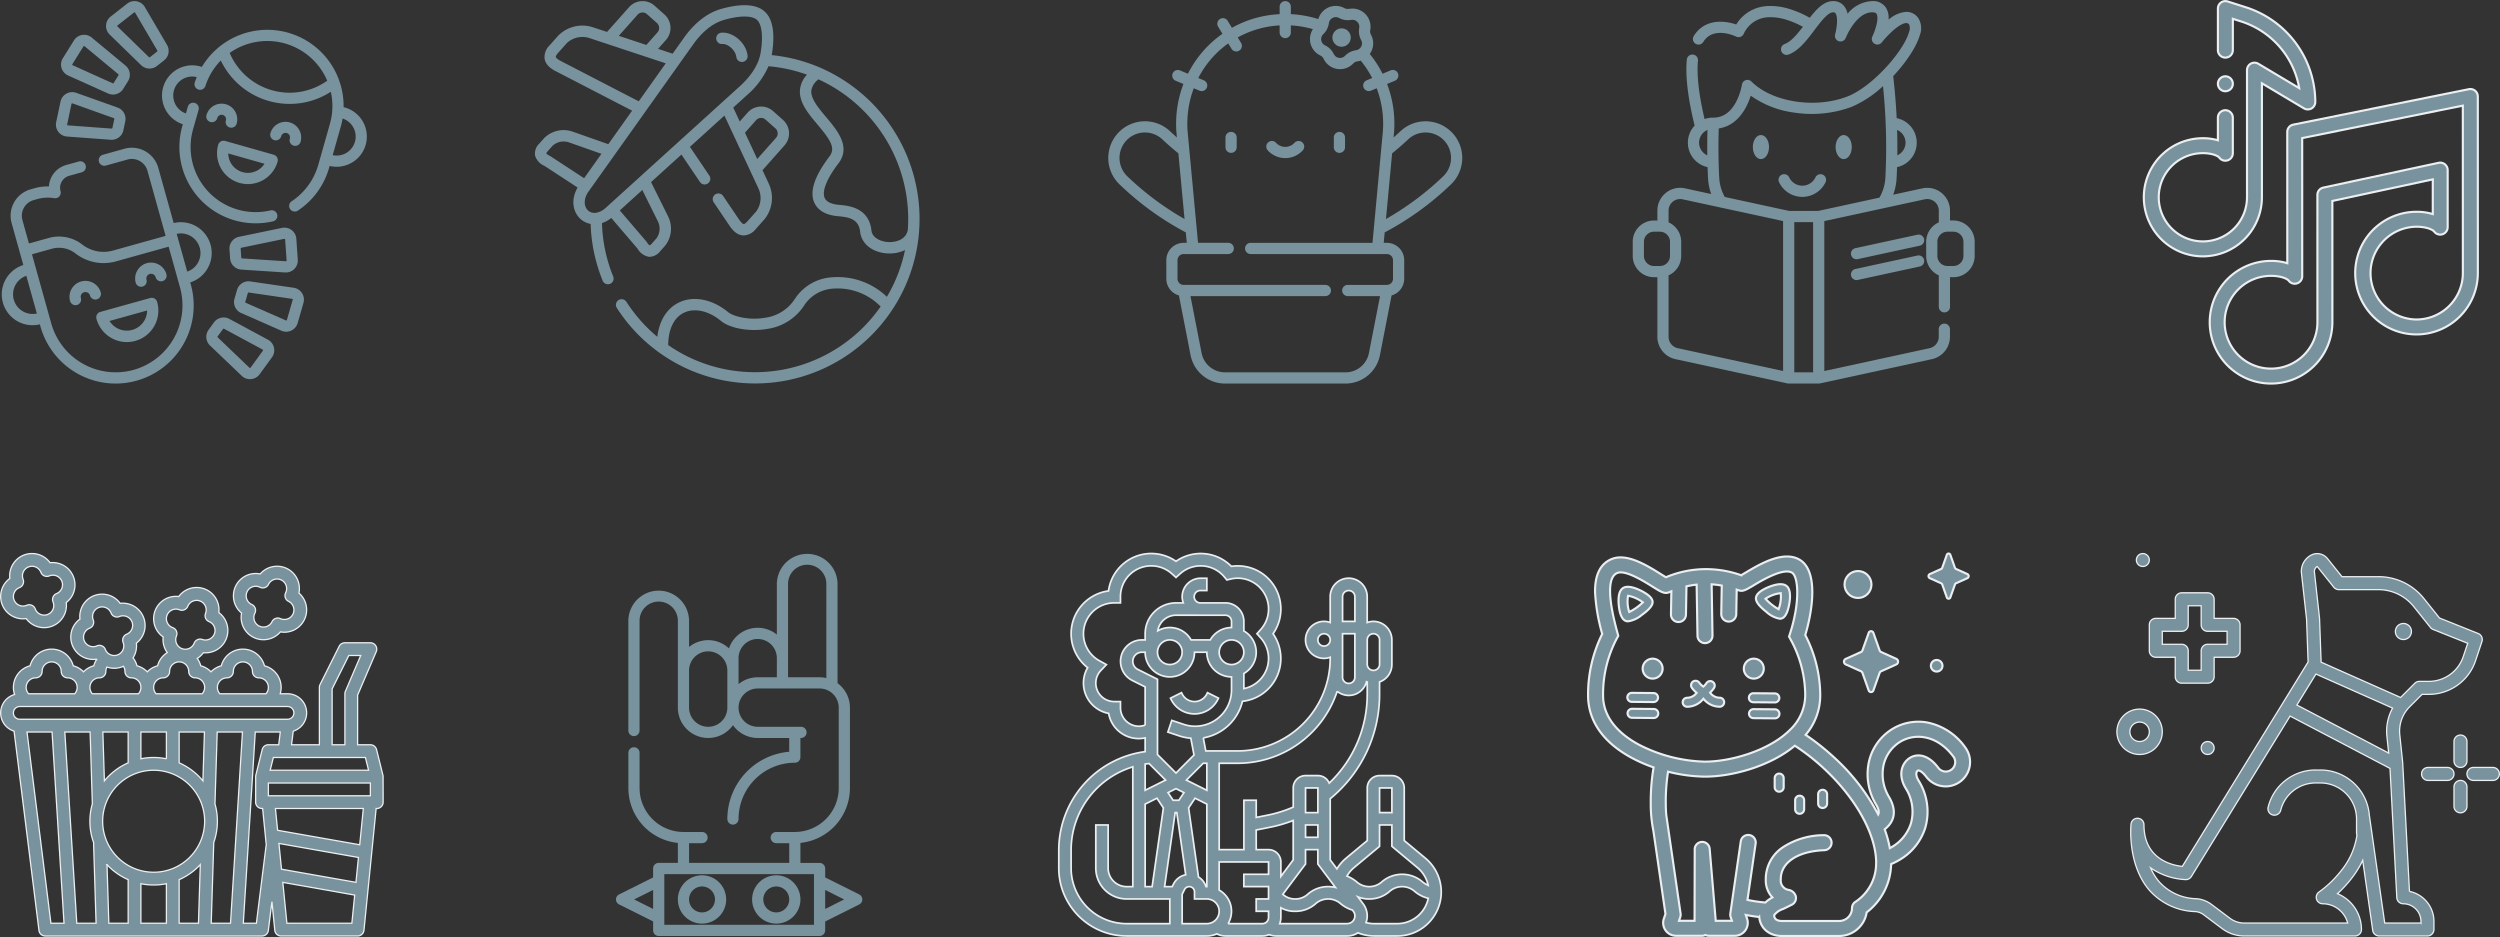 <svg xmlns="http://www.w3.org/2000/svg" width="588.308" height="220.511" viewBox="0 0 588.308 220.511">
  <rect x="0" y="0" width="588.308" height="220.511" fill="#333333" stroke="none"/>
  <g id="Group_65" data-name="Group 65" transform="translate(-198.842 -1394.74)">
    <g id="friends" transform="translate(187.617 1395)">
      <path id="Path_3" data-name="Path 3" d="M60.107,224.635a7.254,7.254,0,0,0-8.01-10.617L48.47,201.009a6.461,6.461,0,0,0-7.949-4.481l-5.082,1.417a1.318,1.318,0,1,0,.708,2.539l5.082-1.417a3.822,3.822,0,0,1,4.7,2.651L50.2,217.034l-12.375,3.453a8.177,8.177,0,0,1-7.21-1.39,8.926,8.926,0,0,0-7.856-1.589l-4.722,1.316L16.5,213.314a3.82,3.82,0,0,1,2.65-4.7l1.047-.292a9.076,9.076,0,0,1,3.735-.171,1.318,1.318,0,0,0,1.54-1.644,2.935,2.935,0,0,1,2.037-3.612l2.947-.823a1.318,1.318,0,1,0-.708-2.539l-2.947.822a5.578,5.578,0,0,0-4.064,5.044,11.2,11.2,0,0,0-3.248.385l-1.047.291a6.461,6.461,0,0,0-4.482,7.95l2.751,9.865a7.251,7.251,0,0,0,3.894,13.961l.139.5a18.368,18.368,0,0,0,35.386-9.869l-.139-.5A7.2,7.2,0,0,0,60.107,224.635Zm-45.639,7.4a4.623,4.623,0,0,1,2.953-5.61l2.477,8.88A4.624,4.624,0,0,1,14.468,232.038Zm28.2,16.529A15.75,15.75,0,0,1,23.285,237.64l-4.539-16.274,4.722-1.317a6.3,6.3,0,0,1,5.549,1.146,10.8,10.8,0,0,0,6.57,2.238,10.958,10.958,0,0,0,2.948-.406l12.375-3.451,2.681,9.612A15.75,15.75,0,0,1,42.664,248.567ZM57.81,223.339a4.573,4.573,0,0,1-2.527,2.1l-2.477-8.879a4.617,4.617,0,0,1,5,6.78Z" transform="translate(0 -161.786)" fill="#79939e"/>
      <path id="Path_4" data-name="Path 4" d="M150.763,397.227,139.025,400.5a1.308,1.308,0,0,0-.8.62,1.324,1.324,0,0,0-.121,1,7.412,7.412,0,1,0,14.279-3.981A1.317,1.317,0,0,0,150.763,397.227Zm-1.356,5.251a4.776,4.776,0,0,1-8.228.156l8.845-2.468A4.778,4.778,0,0,1,149.408,402.478Z" transform="translate(-104.18 -327.361)" fill="#79939e"/>
      <path id="Path_5" data-name="Path 5" d="M109.594,377.273a3.747,3.747,0,1,0-7.22,2.013,1.318,1.318,0,1,0,2.539-.71,1.111,1.111,0,0,1,2.141-.6,1.318,1.318,0,0,0,2.539-.708Z" transform="translate(-74.654 -308.694)" fill="#79939e"/>
      <path id="Path_6" data-name="Path 6" d="M192.833,350.166a3.755,3.755,0,0,0-2.6,4.619,1.319,1.319,0,0,0,2.54-.71,1.111,1.111,0,0,1,2.14-.6,1.318,1.318,0,1,0,2.54-.708A3.754,3.754,0,0,0,192.833,350.166Z" transform="translate(-147.066 -288.498)" fill="#79939e"/>
      <path id="Path_7" data-name="Path 7" d="M269.166,56.706c-.1-.029-.207-.055-.31-.079A17.955,17.955,0,0,0,235.5,47.154c-.1-.034-.209-.067-.312-.1a7.109,7.109,0,0,0-4.164,13.592l-.13.455a17.958,17.958,0,0,0,21.388,22.381,1.319,1.319,0,0,0-.609-2.566,15.316,15.316,0,0,1-18.241-19.094l1.294-4.562a1.318,1.318,0,1,0-2.536-.72l-.446,1.567a4.472,4.472,0,0,1,2.558-8.559c-.171.415-.332.836-.472,1.267a1.318,1.318,0,1,0,2.507.815,15.316,15.316,0,0,1,3.617-5.985,18,18,0,0,0,16.22,10.215,17.842,17.842,0,0,0,8.717-2.282c.323-.18.642-.374.954-.574a15.234,15.234,0,0,1-.213,7.558L262.9,70.193a15.313,15.313,0,0,1-6.264,8.577,1.318,1.318,0,1,0,1.457,2.2,17.948,17.948,0,0,0,7.343-10.055l.132-.458a7.108,7.108,0,0,0,3.6-13.749Zm-5.559-5.429a15.209,15.209,0,0,1-11.643,1.358,15.392,15.392,0,0,1-9.923-8.771,15.342,15.342,0,0,1,22.236,5.056A16.219,16.219,0,0,1,265,50.4,15.443,15.443,0,0,1,263.607,51.277Zm7.919,13.49a4.472,4.472,0,0,1-5.24,3.151l1.883-6.634a18.628,18.628,0,0,0,.446-1.989A4.479,4.479,0,0,1,271.526,64.768Z" transform="translate(-176.772 -31.668)" fill="#79939e"/>
      <path id="Path_8" data-name="Path 8" d="M304.987,196.819a7.259,7.259,0,0,0,8.973-5,1.321,1.321,0,0,0-.91-1.629l-11.437-3.248a1.319,1.319,0,0,0-1.628.907,7.265,7.265,0,0,0,5,8.971Zm5.893-4.507a4.628,4.628,0,0,1-8.534-2.424Z" transform="translate(-237.411 -154.038)" fill="#79939e"/>
      <path id="Path_9" data-name="Path 9" d="M290.856,142.914a1.317,1.317,0,0,0,1.628-.907,3.689,3.689,0,1,0-7.1-2.016,1.319,1.319,0,0,0,2.538.721,1.051,1.051,0,1,1,2.021.575A1.32,1.32,0,0,0,290.856,142.914Z" transform="translate(-225.568 -113.173)" fill="#79939e"/>
      <path id="Path_10" data-name="Path 10" d="M376.456,167.225a1.316,1.316,0,0,0,1.628-.909,3.689,3.689,0,0,0-7.1-2.016,1.319,1.319,0,0,0,2.538.722,1.051,1.051,0,1,1,2.021.573A1.321,1.321,0,0,0,376.456,167.225Z" transform="translate(-296.122 -133.209)" fill="#79939e"/>
      <path id="Path_11" data-name="Path 11" d="M336.54,376.623l-10.23-1.494a2.821,2.821,0,0,0-3.107,2.006l-.6,2.081a2.818,2.818,0,0,0,1.571,3.349l9.463,4.162a2.81,2.81,0,0,0,3.832-1.8l1.365-4.748a2.814,2.814,0,0,0-2.3-3.557Zm-.237,2.83-1.367,4.748a.169.169,0,0,1-.235.11l-9.466-4.162a.169.169,0,0,1-.094-.207l.6-2.081a.171.171,0,0,1,.165-.127.043.043,0,0,1,.024,0l10.233,1.494a.166.166,0,0,1,.121.077A.173.173,0,0,1,336.3,379.454Z" transform="translate(-256.196 -309.164)" fill="#79939e"/>
      <path id="Path_12" data-name="Path 12" d="M316.348,308.384l.149,2.162a2.821,2.821,0,0,0,2.624,2.608l10.316.675c.059,0,.121,0,.185,0a2.806,2.806,0,0,0,2.8-3l-.341-4.931a2.815,2.815,0,0,0-3.373-2.558l-10.127,2.1A2.817,2.817,0,0,0,316.348,308.384Zm2.769-.365,10.125-2.1.04,0a.162.162,0,0,1,.1.035.166.166,0,0,1,.068.127l.343,4.926a.171.171,0,0,1-.051.138.176.176,0,0,1-.132.048l-10.321-.672a.177.177,0,0,1-.163-.163h0l-.149-2.162A.174.174,0,0,1,319.116,308.02Z" transform="translate(-251.123 -249.972)" fill="#79939e"/>
      <path id="Path_13" data-name="Path 13" d="M299.871,428.722l-9.1-4.9a2.822,2.822,0,0,0-3.608.822l-1.274,1.753h0a2.82,2.82,0,0,0,.334,3.683l7.471,7.146a2.794,2.794,0,0,0,1.94.782,2.36,2.36,0,0,0,.25-.013,2.8,2.8,0,0,0,2.023-1.143l2.907-4a2.811,2.811,0,0,0-.943-4.126ZM298.68,431.3l-2.907,4a.169.169,0,0,1-.123.07.18.18,0,0,1-.138-.048l-7.471-7.15a.176.176,0,0,1-.018-.229l1.274-1.749a.174.174,0,0,1,.222-.053l9.1,4.9a.166.166,0,0,1,.088.114A.174.174,0,0,1,298.68,431.3Z" transform="translate(-225.584 -349.041)" fill="#79939e"/>
      <path id="Path_14" data-name="Path 14" d="M92.544,54.708l9.43,4.242a2.784,2.784,0,0,0,1.145.245,2.822,2.822,0,0,0,2.393-1.322l1.146-1.839h0a2.821,2.821,0,0,0-.592-3.651l-7.963-6.6a2.81,2.81,0,0,0-4.178.678l-2.613,4.193a2.81,2.81,0,0,0,1.232,4.05Zm1.005-2.655,2.613-4.193a.165.165,0,0,1,.12-.08l.03,0a.166.166,0,0,1,.109.041l7.962,6.6a.176.176,0,0,1,.037.226l-1.147,1.839a.174.174,0,0,1-.219.066L93.626,52.3a.175.175,0,0,1-.076-.25Z" transform="translate(-65.3 -37.207)" fill="#79939e"/>
      <path id="Path_15" data-name="Path 15" d="M86.65,132.314l10.311.761c.069.005.137.007.206.007a2.821,2.821,0,0,0,2.751-2.229l.448-2.121A2.821,2.821,0,0,0,98.56,125.5l-9.738-3.474a2.81,2.81,0,0,0-3.694,2.067l-1.022,4.834a2.81,2.81,0,0,0,2.543,3.384Zm.036-2.839,1.022-4.834a.163.163,0,0,1,.085-.115.165.165,0,0,1,.083-.022.187.187,0,0,1,.06.01l9.738,3.474a.175.175,0,0,1,.112.2l-.448,2.12a.175.175,0,0,1-.183.137l-10.311-.76a.17.17,0,0,1-.126-.069A.168.168,0,0,1,86.686,129.475Z" transform="translate(-59.661 -100.444)" fill="#79939e"/>
      <path id="Path_16" data-name="Path 16" d="M159.412,15.082a2.819,2.819,0,0,0,3.692.2l1.705-1.336h0a2.82,2.82,0,0,0,.692-3.633L160.276,1.39A2.811,2.811,0,0,0,156.117.6l-3.889,3.047A2.812,2.812,0,0,0,152,7.871ZM153.854,5.72l3.889-3.047a.167.167,0,0,1,.1-.037.17.17,0,0,1,.035,0,.167.167,0,0,1,.118.083l5.226,8.921a.173.173,0,0,1-.043.225l-1.7,1.336a.174.174,0,0,1-.229-.012l-7.41-7.211a.169.169,0,0,1-.052-.134A.163.163,0,0,1,153.854,5.72Z" transform="translate(-114.971 0)" fill="#79939e"/>
    </g>
    <g id="traveling" transform="translate(324.706 1393.498)">
      <path id="Path_17" data-name="Path 17" d="M90.53,52.753a38.827,38.827,0,0,0-19.786-33.8,38.186,38.186,0,0,0-15-4.738l0-.024c.6-3.474.789-8.077-1.71-10.271-2.62-2.358-7.648-1.331-10.413-.51-3.106.925-6.052,3.239-8.523,6.7l-2.676,3.764-3.43-1.136,1.858-2.093A4.252,4.252,0,0,0,30.5,4.65L28.157,2.57a4.243,4.243,0,0,0-5.982.353L16.992,8.759,13.779,7.7A8,8,0,0,0,5.54,9.587l-2.08,2.34a3.767,3.767,0,0,0-1.155,3.218c.219,1.143,1.1,2.09,2.691,2.888l17.892,9.252-5.605,7.886L8.927,32.231a6.469,6.469,0,0,0-6.771,1.552L1.019,35.067a3.208,3.208,0,0,0-.974,2.761,3.824,3.824,0,0,0,2.2,2.437l7.815,5.108c-1.8,3.157-.927,6.019.771,7.476a4.921,4.921,0,0,0,2.295,1.088A38.588,38.588,0,0,0,15.959,67.3a1.336,1.336,0,1,0,2.475-1.007,35.937,35.937,0,0,1-2.64-12.554,7.376,7.376,0,0,0,2.195-1.2l6.191,7.232a3.813,3.813,0,0,0,2.669,1.9c.062,0,.124.007.186.007a3.3,3.3,0,0,0,2.445-1.3L30.621,59.1a6.46,6.46,0,0,0,.742-6.918l-4.019-8.09,7.147-6.48,4.357,6.449a1.336,1.336,0,0,0,2.214-1.5L36.492,35.8l8.12-7.362,2.03,4.346c.008.019.017.038.027.057l5.911,12.656a5.389,5.389,0,0,1-.485,5.5l-2.082,2.342c-.456.515-.757.646-.865.632-.153-.011-.568-.266-1.162-1.167L44.3,47.351a1.336,1.336,0,1,0-2.214,1.5l3.677,5.439c.988,1.5,2.033,2.267,3.2,2.349.068,0,.136.007.2.007a3.864,3.864,0,0,0,2.849-1.532l2.08-2.339A8,8,0,0,0,55,44.361l-1.433-3.068,5.186-5.84a4.255,4.255,0,0,0-.355-5.988l-2.341-2.081a4.239,4.239,0,0,0-5.982.353l-1.86,2.093-1.53-3.276,3.424-3.1,0,0a18.913,18.913,0,0,0,4.865-6.625,35.56,35.56,0,0,1,9.065,1.986,6.033,6.033,0,0,0-1.628,3.351c-.376,3.062,1.908,5.774,4.115,8.4,3.035,3.606,4.3,5.518,2.812,7.476-3.508,4.61-4.719,8.256-3.6,10.837.553,1.275,1.934,2.868,5.373,3.217l.355.033c2.5.227,4.769.678,5.082,3.657.306,2.923,3.08,5.021,6.746,5.1l.2,0a8.362,8.362,0,0,0,3.613-.795,35.858,35.858,0,0,1-4.264,11A16.7,16.7,0,0,0,69.9,66.5a11.238,11.238,0,0,0-8.71,5.076,9.883,9.883,0,0,1-7.032,4.445c-3.815.656-7.479-.34-8.656-1.311-3.732-3.085-8.19-3.952-11.631-2.262-2.821,1.385-4.592,4.254-5.051,8.058a36.441,36.441,0,0,1-7.284-8.244,1.336,1.336,0,1,0-2.246,1.448,38.69,38.69,0,0,0,71.13-18.058v0a1.33,1.33,0,0,0,.013-.217q.091-1.332.093-2.679ZM52.073,29.511a1.566,1.566,0,0,1,2.206-.13l2.341,2.081a1.577,1.577,0,0,1,.132,2.218l-4.418,4.975-2.89-6.188ZM24.173,4.7a1.556,1.556,0,0,1,1.079-.52,1.533,1.533,0,0,1,1.129.389l2.344,2.083a1.579,1.579,0,0,1,.129,2.217l-2.621,2.954L19.754,9.674ZM6.211,15.653c-1.169-.588-1.273-.969-1.281-1.01-.02-.106.068-.423.528-.94L7.54,11.361a5.378,5.378,0,0,1,5.4-1.128l13.235,4.382c.022.008.045.015.068.022L30.8,16.148l-6.353,8.937Zm-2.7,22.258a2.33,2.33,0,0,1-.832-.578,1.614,1.614,0,0,1,.334-.49l1.138-1.285a3.869,3.869,0,0,1,3.885-.806l7.633,2.686L11.591,43.18,3.646,37.987a1.325,1.325,0,0,0-.132-.076ZM28.969,53.367a3.861,3.861,0,0,1-.347,3.955L27.48,58.608a1.6,1.6,0,0,1-.445.386,2.334,2.334,0,0,1-.669-.759,1.34,1.34,0,0,0-.1-.136l-6.28-7.337,5.3-4.808ZM48.309,21.473l-4.118,3.734c-.023.02-.045.04-.067.061l-27.6,25.02a4.338,4.338,0,0,1-2.2,1.039l-.045,0a2.219,2.219,0,0,1-1.714-.509c-.871-.748-1.249-2.336-.142-4.21L25.942,27.6l.029-.041,11.305-15.9C39.4,8.69,41.855,6.723,44.385,5.97c3.68-1.094,6.693-1.119,7.876-.054,1.18,1.036,1.507,4.031.852,7.82-.445,2.6-2.106,5.274-4.8,7.738ZM83.356,58.208c-1.924-.043-3.967-.987-4.147-2.709-.567-5.41-5.424-5.852-7.5-6.04l-.33-.031c-1.186-.12-2.7-.5-3.188-1.622-.677-1.559.516-4.531,3.274-8.154,2.948-3.875-.291-7.723-2.894-10.815-1.839-2.185-3.741-4.445-3.507-6.35a4.166,4.166,0,0,1,1.678-2.573q1.367.625,2.693,1.369A36.151,36.151,0,0,1,87.858,52.753c0,.875-.033,1.743-.095,2.6C87.374,57.522,85.16,58.25,83.356,58.208ZM51.82,88.829a35.809,35.809,0,0,1-20.442-6.381c.024-3.705,1.345-6.457,3.676-7.6,2.486-1.221,5.839-.484,8.751,1.923,2.141,1.766,6.788,2.575,10.81,1.884a12.473,12.473,0,0,0,8.87-5.7,8.723,8.723,0,0,1,6.693-3.793,14.16,14.16,0,0,1,11.195,4.215A36.01,36.01,0,0,1,51.82,88.829Z" transform="translate(0 0)" fill="#79939e"/>
      <path id="Path_18" data-name="Path 18" d="M242.567,43.478a1.336,1.336,0,0,0,.224,2.663c1.34-.109,3.116,1.521,3.281,3.013a1.335,1.335,0,1,0,2.654-.29C248.4,45.912,245.353,43.242,242.567,43.478Z" transform="translate(-198.669 -34.542)" fill="#79939e"/>
    </g>
    <g id="books" transform="translate(555.945 1395)">
      <path id="Path_22" data-name="Path 22" d="M233.372,233.582a1.318,1.318,0,1,0-2.382-1.13,3.418,3.418,0,0,1-6.176,0,1.318,1.318,0,0,0-2.382,1.13,6.055,6.055,0,0,0,10.941,0Z" transform="translate(-160.88 -190.97)" fill="#79939e"/>
      <ellipse id="Ellipse_13" data-name="Ellipse 13" cx="1.904" cy="2.834" rx="1.904" ry="2.834" transform="translate(55.379 31.514)" fill="#79939e"/>
      <ellipse id="Ellipse_14" data-name="Ellipse 14" cx="1.904" cy="2.834" rx="1.904" ry="2.834" transform="translate(74.856 31.514)" fill="#79939e"/>
      <path id="Path_23" data-name="Path 23" d="M336.5,313.618a1.318,1.318,0,0,0-1.568-1.009l-14.6,3.164a1.318,1.318,0,1,0,.558,2.577l14.6-3.164A1.318,1.318,0,0,0,336.5,313.618Z" transform="translate(-240.825 -257.633)" fill="#79939e"/>
      <path id="Path_24" data-name="Path 24" d="M334.936,340.479l-14.6,3.164a1.318,1.318,0,1,0,.558,2.577l14.6-3.164a1.318,1.318,0,1,0-.558-2.577Z" transform="translate(-240.825 -280.604)" fill="#79939e"/>
      <path id="Path_25" data-name="Path 25" d="M102.566,51.627h-.789V49.3a5.359,5.359,0,0,0-6.495-5.236l-6.872,1.489a13.08,13.08,0,0,0,.8-3.867q.067-1.3.108-2.61a5.893,5.893,0,0,0-.09-11.533q-.238-4.954-.819-9.883C91.492,14.367,93.917,10.7,94.678,8a4.474,4.474,0,0,0-.409-4.068,3.38,3.38,0,0,0-2.744-1.4,6.958,6.958,0,0,0-4.2,1.844,4.689,4.689,0,0,0-.594-2.787A3.556,3.556,0,0,0,83.489,0a7.842,7.842,0,0,0-5.816,2.982,4.342,4.342,0,0,0-.747-1.723A3.2,3.2,0,0,0,74.278,0c-2.137,0-3.822,1.772-5.5,3.92a25.5,25.5,0,0,0-2.831-1.373c-.523-.213-1.063-.41-1.608-.588a15.2,15.2,0,0,0-5.4-.8l-.043,0H58.88c-.244.014-.481.036-.727.066A9.011,9.011,0,0,0,51.47,5.509c-2.861-1-7.477-1.363-9.993,2.714a1.318,1.318,0,1,0,2.244,1.384c2.351-3.811,7.515-1.361,7.73-1.256A1.318,1.318,0,0,0,53.2,7.773a6.657,6.657,0,0,1,5.278-3.932c.18-.023.355-.038.534-.049l.084-.005a12.605,12.605,0,0,1,4.429.682c.48.156.959.332,1.422.52a22.862,22.862,0,0,1,2.214,1.053c-1.383,1.809-2.809,3.513-4.293,4.061a1.318,1.318,0,0,0,.913,2.474c2.435-.9,4.3-3.378,6.112-5.776,1.472-1.952,3.14-4.164,4.38-4.164.354,0,.469.112.549.218.65.853.335,3.491-.082,5a1.318,1.318,0,0,0,2.5.819c.023-.06,2.392-6.041,6.24-6.041.785,0,.954.268,1.009.356.611.97-.224,3.762-.981,5.342a1.318,1.318,0,0,0,2.228,1.381,23.77,23.77,0,0,1,2.2-2.383c2.073-1.95,3.181-2.164,3.566-2.164h.005a.759.759,0,0,1,.661.365,2.324,2.324,0,0,1-.033,1.752C90.847,11.87,83.434,20.2,77.626,22.449c-7.577,2.928-17.7,1.346-22.576-3.526a1.318,1.318,0,0,0-2.237.741,14.206,14.206,0,0,1-1.355,4.022c-1.3,2.481-3.112,3.739-5.377,3.739h0l-.094,0a5.862,5.862,0,0,0-1.961.337c-1.353-5.718-1.879-10.339-1.559-13.746a1.318,1.318,0,1,0-2.625-.246c-.364,3.878.258,9.1,1.843,15.529a5.887,5.887,0,0,0,3.047,9.777q.043,1.308.108,2.609a13.063,13.063,0,0,0,.741,3.714l-6.165-1.336a5.359,5.359,0,0,0-6.5,5.236v2.329h-.789a5.02,5.02,0,0,0-5.014,5.014v3.318a5.02,5.02,0,0,0,5.014,5.014h.789V79.012a5.39,5.39,0,0,0,4.224,5.238l26.394,5.72h0c.036.008.074.013.111.018l.025,0a1.321,1.321,0,0,0,.133.007h7.078a1.32,1.32,0,0,0,.133-.007l.025,0c.037,0,.075-.01.111-.018h0l26.393-5.72a5.39,5.39,0,0,0,4.224-5.238v-1.8a1.318,1.318,0,0,0-2.637,0v1.8a2.738,2.738,0,0,1-2.146,2.661L72.2,87.047V51.762l23.643-5.124a2.723,2.723,0,0,1,3.3,2.66v2.766a5.02,5.02,0,0,0-2.971,4.577v3.318a5.02,5.02,0,0,0,2.971,4.577v7.4a1.318,1.318,0,0,0,2.637,0V64.973h.789a5.02,5.02,0,0,0,5.014-5.014V56.641a5.02,5.02,0,0,0-5.015-5.014ZM91.315,33.318a3.258,3.258,0,0,1-1.936,2.973q.039-2.982-.047-5.97A3.262,3.262,0,0,1,91.315,33.318Zm-48.587,0a3.262,3.262,0,0,1,1.98-3c-.057,1.987-.07,3.98-.044,5.969A3.258,3.258,0,0,1,42.728,33.318Zm4.742,8.23c-.2-3.83-.234-7.72-.112-11.581,2.694-.409,4.9-2.135,6.435-5.055a16.231,16.231,0,0,0,1.094-2.66A22.662,22.662,0,0,0,65.1,26.232a27.073,27.073,0,0,0,13.473-1.324,25.482,25.482,0,0,0,7.438-4.9,140.652,140.652,0,0,1,.561,21.54,10.426,10.426,0,0,1-1.4,4.7L70.739,49.381H63.955L48.777,46.091A10.411,10.411,0,0,1,47.47,41.548ZM65.133,52.017h4.429V87.363H65.133ZM29.75,59.959V56.641a2.38,2.38,0,0,1,2.378-2.378H33.51a2.38,2.38,0,0,1,2.378,2.378v3.318a2.38,2.38,0,0,1-2.378,2.378H32.128A2.38,2.38,0,0,1,29.75,59.959Zm5.8,19.053V64.536a5.02,5.02,0,0,0,2.971-4.577V56.641a5.02,5.02,0,0,0-2.971-4.577V49.3a2.723,2.723,0,0,1,3.3-2.66L62.5,51.762V87.047L37.7,81.673a2.738,2.738,0,0,1-2.146-2.661Zm69.391-19.053a2.38,2.38,0,0,1-2.378,2.378h-1.382a2.38,2.38,0,0,1-2.378-2.378V56.641a2.38,2.38,0,0,1,2.378-2.378h1.382a2.38,2.38,0,0,1,2.378,2.378Z" transform="translate(0 0)" fill="#79939e"/>
    </g>
    <g id="outline" transform="translate(182.999 1508.997)">
      <path id="Path_26" data-name="Path 26" d="M19.149,30.922A5.215,5.215,0,0,0,22,31.311a5.25,5.25,0,0,0,9.435-3.769,5.25,5.25,0,0,0-3.81-9.378,5.254,5.254,0,0,0-9.465,3.7,5.252,5.252,0,0,0,.986,9.056Zm.043-5.712a2.235,2.235,0,0,1,1.241-1.193,1.5,1.5,0,0,0,.85-1.944,2.25,2.25,0,1,1,4.191-1.64,1.5,1.5,0,0,0,1.943.85,2.248,2.248,0,1,1,1.706,4.159,1.5,1.5,0,0,0-.81,1.912l.014.036a2.25,2.25,0,1,1-4.188,1.645,1.5,1.5,0,0,0-2-.86l-.09.041a2.25,2.25,0,0,1-2.857-3.006Z" transform="translate(-0.002 0)" fill="#79939e" stroke="#eceff1" stroke-width="0.3"/>
      <path id="Path_27" data-name="Path 27" d="M310.028,43a5.251,5.251,0,0,0,9.145,4.427,5.252,5.252,0,0,0,4.355-9.14,5.25,5.25,0,0,0-9.113-4.49,5.252,5.252,0,0,0-4.388,9.2Zm1.315-5.052a2.25,2.25,0,0,1,3.013-1.024,1.5,1.5,0,0,0,2.009-.683,2.25,2.25,0,1,1,4.037,1.989,1.5,1.5,0,0,0,.683,2.009,2.248,2.248,0,0,1-1.92,4.065,1.5,1.5,0,0,0-1.973.721l0,.009a2.25,2.25,0,0,1-4.038-1.988l.023-.046a1.5,1.5,0,0,0-.737-2.012l-.091-.039A2.253,2.253,0,0,1,311.343,37.953Z" transform="translate(-237.339 -12.987)" fill="#79939e" stroke="#eceff1" stroke-width="0.3"/>
      <path id="Path_28" data-name="Path 28" d="M105.99,102.947c0-.017-1.533-6.186-1.533-6.186A1.5,1.5,0,0,0,103,95.625h-3V83.933l4.379-10.217A1.5,1.5,0,0,0,103,71.625H97a1.5,1.5,0,0,0-1.342.829l-4.5,9a1.5,1.5,0,0,0-.158.671v13.5H84.45l.4-3.206a4.5,4.5,0,0,0-1.35-8.794H81.78a5.243,5.243,0,0,0-3.7-6.58,5.25,5.25,0,0,0-10.159,0A5.25,5.25,0,0,0,65.5,78.46a5.25,5.25,0,0,0-2.42-1.415,5.227,5.227,0,0,0-.823-1.733A5.189,5.189,0,0,0,63.7,73.964a5.252,5.252,0,0,0,3.636-9.448A5.253,5.253,0,0,0,57.9,60.743a5.25,5.25,0,0,0-3.661,9.512A5.267,5.267,0,0,0,55.2,73.94a5.269,5.269,0,0,0-2.278,3.105A5.25,5.25,0,0,0,50.5,78.46a5.248,5.248,0,0,0-2.421-1.415,5.238,5.238,0,0,0-.922-1.869,5.261,5.261,0,0,0,.778-3.454,5.25,5.25,0,0,0-3.81-9.377,5.254,5.254,0,0,0-9.465,3.7,5.252,5.252,0,0,0,3.84,9.443c.02.027.043.053.063.079a5.185,5.185,0,0,0-.644,1.475A5.246,5.246,0,0,0,35.5,78.46a5.25,5.25,0,0,0-2.42-1.414,5.25,5.25,0,0,0-10.159,0A5.253,5.253,0,0,0,19.274,83.8a4.5,4.5,0,0,0-.123,8.622l5.862,46.894a1.5,1.5,0,0,0,1.488,1.313h51a1.5,1.5,0,0,0,1.488-1.314l.846-6.769.673,6.731A1.5,1.5,0,0,0,82,140.625h18a1.5,1.5,0,0,0,1.493-1.35l2.865-28.65h.143a1.5,1.5,0,0,0,1.5-1.5S105.994,102.983,105.99,102.947ZM103,107.625H79v-3h24ZM99.606,128l-17.519-3.092-.606-6.061,18.71,3.3Zm2.974-26.378H79.422l.75-3H101.83ZM94,82.479l3.927-7.854h2.8l-3.6,8.409a1.5,1.5,0,0,0-.121.591v12H94Zm-24.75-2.6a1.5,1.5,0,0,0,1.5-1.5,2.25,2.25,0,1,1,4.5,0,1.5,1.5,0,0,0,1.5,1.5,2.247,2.247,0,0,1,1.673,3.75H67.577a2.247,2.247,0,0,1,1.674-3.75ZM55.163,65.119a2.25,2.25,0,0,1,2.925-1.253,1.5,1.5,0,0,0,1.95-.836A2.25,2.25,0,0,1,64.216,64.7a1.5,1.5,0,0,0,.836,1.95,2.248,2.248,0,0,1-1.6,4.2,1.5,1.5,0,0,0-1.913.876h0a2.25,2.25,0,1,1-4.177-1.674l.018-.045a1.5,1.5,0,0,0-.889-1.944l-.1-.033A2.253,2.253,0,0,1,55.163,65.119Zm-.912,14.756a1.5,1.5,0,0,0,1.5-1.5,2.25,2.25,0,1,1,4.5,0,1.5,1.5,0,0,0,1.5,1.5A2.252,2.252,0,0,1,64,82.125a2.227,2.227,0,0,1-.579,1.5H52.577a2.247,2.247,0,0,1,1.674-3.75Zm-17.4-7.52a2.25,2.25,0,0,1,.082-4.157,1.5,1.5,0,0,0,.85-1.944,2.25,2.25,0,1,1,4.191-1.64,1.5,1.5,0,0,0,1.943.85,2.248,2.248,0,1,1,1.706,4.159,1.5,1.5,0,0,0-.818,1.89c.007.018.014.037.021.056a2.25,2.25,0,0,1-3.713,2.375h0a2.224,2.224,0,0,1-.476-.733l0-.011a1.5,1.5,0,0,0-1.995-.844l-.09.041A2.235,2.235,0,0,1,36.851,72.355Zm2.4,7.52a1.5,1.5,0,0,0,1.5-1.5,2.238,2.238,0,0,1,.254-1.04,5.233,5.233,0,0,0,3.633-.072c.085-.033.166-.072.248-.109a2.246,2.246,0,0,1,.364,1.221,1.5,1.5,0,0,0,1.5,1.5A2.252,2.252,0,0,1,49,82.125a2.227,2.227,0,0,1-.579,1.5H37.577a2.247,2.247,0,0,1,1.674-3.75Zm-15,0a1.5,1.5,0,0,0,1.5-1.5,2.25,2.25,0,1,1,4.5,0,1.5,1.5,0,0,0,1.5,1.5A2.252,2.252,0,0,1,34,82.125a2.227,2.227,0,0,1-.579,1.5H22.577a2.247,2.247,0,0,1,1.674-3.75Zm-3.75,6.75h63a1.5,1.5,0,1,1,0,3h-63a1.5,1.5,0,0,1,0-3Zm45.048,51,.594-19.005a14.947,14.947,0,0,0,.261-9.174,1.492,1.492,0,0,0,.034-.267l.517-16.553H72.9l-2.813,45Zm-31.639,0-2.813-45h5.949l.528,16.9a14.964,14.964,0,0,0,.324,9.212,1.511,1.511,0,0,0-.026.323l.58,18.565ZM55,92.625v6.3a15.058,15.058,0,0,0-6,0v-6.3Zm8.593,11.494A15.08,15.08,0,0,0,58,99.881V92.625h5.952ZM46,99.881a15.08,15.08,0,0,0-5.593,4.238l-.359-11.494H46Zm-4.977,23.952A15.062,15.062,0,0,0,46,127.369v10.256H41.455ZM49,128.323a15.058,15.058,0,0,0,6,0v9.3H49Zm3-2.7a12,12,0,1,1,12-12A12,12,0,0,1,52,125.625Zm-29.8-33h5.892l2.813,45H27.825Zm35.8,45V127.369a15.065,15.065,0,0,0,4.977-3.536l-.431,13.792Zm18.176,0H73.1l2.813-45H81.8l-.375,3H79a1.5,1.5,0,0,0-1.455,1.136s-1.531,6.169-1.533,6.186c0,.036-.012,6.178-.012,6.178a1.5,1.5,0,0,0,1.5,1.5h.143l.857,8.57a1.512,1.512,0,0,0-.049.23Zm7.181,0-.961-9.613L99.307,131l-.664,6.629Zm17.132-18.466L81.171,115.75l-.512-5.124h20.685Z" transform="translate(0 -34.622)" fill="#79939e" stroke="#eceff1" stroke-width="0.3"/>
    </g>
    <g id="music" transform="translate(252.679 1525)">
      <g id="Group_47" data-name="Group 47" transform="translate(91.117)">
        <g id="Group_46" data-name="Group 46">
          <path id="Path_29" data-name="Path 29" d="M148.355,80.22l-8.008-4v-2.1a1.318,1.318,0,0,0-1.318-1.318h-4.506v-4.71a12.986,12.986,0,0,0,11.648-12.9V36.264a7.136,7.136,0,0,0-2.912-5.751V7.142a7.143,7.143,0,0,0-14.285,0V19.079a7.135,7.135,0,0,0-11.269,3.245,7.125,7.125,0,0,0-9.391-.333V15.879a7.142,7.142,0,1,0-14.285,0V41.646a1.318,1.318,0,0,0,2.637,0V15.879a4.506,4.506,0,1,1,9.011,0V27.528s0,0,0,0v8.733a7.139,7.139,0,0,0,12.967,4.126,7.212,7.212,0,0,0,.539.673,7.126,7.126,0,0,0,5.285,2.343h7.418v3.242a15.9,15.9,0,0,0-14.561,15.825,1.318,1.318,0,0,0,2.637,0A13.257,13.257,0,0,1,133.2,49.231a1.318,1.318,0,0,0,1.318-1.318V43.406h.138a1.318,1.318,0,0,0,0-2.637H124.468a4.507,4.507,0,0,1-3.852-2.171c-.03-.049-.058-.1-.086-.15l-.022-.039a4.479,4.479,0,0,1-.545-2.146v-.007a4.511,4.511,0,0,1,4.506-4.5h14.561a4.511,4.511,0,0,1,4.506,4.506V55.192a10.342,10.342,0,0,1-10.33,10.33h-4.368a1.318,1.318,0,0,0,0,2.637h3.05V72.8H108.315V68.159h3.05a1.318,1.318,0,1,0,0-2.637H107a10.342,10.342,0,0,1-10.33-10.33V46.9a1.318,1.318,0,1,0-2.637,0v8.3a12.986,12.986,0,0,0,11.648,12.9V72.8h-4.506a1.318,1.318,0,0,0-1.318,1.318v2.1l-8.008,4a1.318,1.318,0,0,0,0,2.358l8.008,4v2.1A1.318,1.318,0,0,0,101.172,90h37.857a1.318,1.318,0,0,0,1.318-1.318v-2.1l8.008-4a1.318,1.318,0,0,0,0-2.358ZM117.326,36.264a4.506,4.506,0,0,1-9.012,0V27.528a4.506,4.506,0,0,1,9.012,0Zm11.648-7.143h-4.506a7.109,7.109,0,0,0-4.506,1.606V24.615a4.506,4.506,0,1,1,9.012,0Zm11.648.181a7.13,7.13,0,0,0-1.593-.181h-7.418v-4.5s0,0,0,0V7.142a4.506,4.506,0,0,1,9.012,0ZM99.854,83.636,95.384,81.4l4.47-2.236Zm2.637,3.728V75.44h35.22V87.363Zm37.857-3.728v-4.47l4.47,2.234Z" transform="translate(-91.117)" fill="#79939e"/>
        </g>
      </g>
      <g id="Group_49" data-name="Group 49" transform="translate(105.678 75.714)">
        <g id="Group_48" data-name="Group 48">
          <path id="Path_30" data-name="Path 30" d="M179.638,430.731a5.686,5.686,0,1,0,5.686,5.687A5.693,5.693,0,0,0,179.638,430.731Zm0,8.736a3.05,3.05,0,1,1,3.05-3.05A3.053,3.053,0,0,1,179.638,439.467Z" transform="translate(-173.951 -430.731)" fill="#79939e"/>
        </g>
      </g>
      <g id="Group_51" data-name="Group 51" transform="translate(123.15 75.714)">
        <g id="Group_50" data-name="Group 50">
          <path id="Path_31" data-name="Path 31" d="M279.037,430.731a5.686,5.686,0,1,0,5.687,5.687A5.693,5.693,0,0,0,279.037,430.731Zm0,8.736a3.05,3.05,0,1,1,3.05-3.05A3.053,3.053,0,0,1,279.037,439.467Z" transform="translate(-273.351 -430.731)" fill="#79939e"/>
        </g>
      </g>
    </g>
    <g id="science" transform="translate(447 1524)">
      <path id="Path_32" data-name="Path 32" d="M27.662,23.86a3.246,3.246,0,0,1-5.806,0l-.152-.306-2.6,1.3.152.3a6.149,6.149,0,0,0,11,0l.152-.306-2.6-1.3Z" transform="translate(8.177 10.185)" fill="#79939e" stroke="#eceff1" stroke-width="0.4"/>
      <path id="Path_33" data-name="Path 33" d="M87.278,72.7,82.29,68.546V56.161a2.906,2.906,0,0,0-2.9-2.9h-2.9a2.906,2.906,0,0,0-2.9,2.9V68.546L68.593,72.7a10.3,10.3,0,0,0-2.147,2.5l-1.575-2.1V58.7A31.751,31.751,0,0,0,76.484,34.075V31.218a4.349,4.349,0,0,0,2.9-4.088V21.324a4.36,4.36,0,0,0-4.355-4.355,4.306,4.306,0,0,0-1.452.267V11.161a4.355,4.355,0,1,0-8.71,0v6.074a4.306,4.306,0,0,0-1.452-.267,4.355,4.355,0,1,0,0,8.71,4.306,4.306,0,0,0,1.452-.267v.267A21.8,21.8,0,0,1,43.1,47.452H35.589l-.582-3.075a11.458,11.458,0,0,0,9.215-8.6,10.146,10.146,0,0,0,7.2-15.9A10.147,10.147,0,0,0,41.613,4.018,10.139,10.139,0,0,0,28.581,2.833,10.149,10.149,0,0,0,12.7,9.8,10.159,10.159,0,0,0,7.786,27.858a7.188,7.188,0,0,0-.98,3.626,7.271,7.271,0,0,0,5.928,7.136,7.177,7.177,0,0,0,8.588,5.766v3.231A23.407,23.407,0,0,0,1,70.73v4.3A15.987,15.987,0,0,0,16.968,91H35.839a5.756,5.756,0,0,0,2.35-.507,4.337,4.337,0,0,0,2,.507H48.9a4.314,4.314,0,0,0,1.6-.314A4.722,4.722,0,0,0,52.169,91H68.863a4.677,4.677,0,0,0,2.526-.748A10.385,10.385,0,0,0,75.22,91h5.432a10.35,10.35,0,0,0,6.627-18.3Zm-7.891-16.54v5.806h-2.9V56.161ZM70.454,74.931l6.03-5.025V64.871h2.9v5.034l6.03,5.025a7.422,7.422,0,0,1,2.511,4.156,6.6,6.6,0,0,1-1.38-.861,7.329,7.329,0,0,0-9.486,0,4.453,4.453,0,0,1-6,0A8.635,8.635,0,0,0,68.809,76.9a7.374,7.374,0,0,1,1.645-1.97ZM66.1,79.577a7.587,7.587,0,0,0-1.719-.19,7.131,7.131,0,0,0-4.742,1.742,4.311,4.311,0,0,1-3,1.161,4.216,4.216,0,0,1-2.919-1.1l5.342-7.123V70.677h2.9v3.387ZM47.452,66.061l3.359-.672a32.108,32.108,0,0,0,5.351-1.572V73.1l-2.9,3.871V73.581a2.906,2.906,0,0,0-2.9-2.9h-2.9Zm14.516,1.713h-2.9v-2.9h2.9Zm0-5.806h-2.9V56.161h2.9Zm13.065-42.1a1.453,1.453,0,0,1,1.452,1.452v5.806a1.452,1.452,0,0,1-2.9,0V21.323A1.453,1.453,0,0,1,75.032,19.871ZM69.226,9.71a1.453,1.453,0,0,1,1.452,1.452v5.806h-2.9V11.161A1.453,1.453,0,0,1,69.226,9.71ZM63.419,22.774a1.452,1.452,0,1,1,1.452-1.452A1.453,1.453,0,0,1,63.419,22.774Zm4.355-2.9h2.9V30.032a1.452,1.452,0,1,1-2.9,0Zm-1.26,13.542a4.309,4.309,0,0,0,6.9-2.249c.054.022.113.032.168.052v2.858a28.847,28.847,0,0,1-8.943,20.95,2.9,2.9,0,0,0-2.67-1.767h-2.9a2.906,2.906,0,0,0-2.9,2.9V60.67a29.13,29.13,0,0,1-5.92,1.873l-2.79.557V59.065h-2.9V70.677H38.742V50.355H43.1A24.707,24.707,0,0,0,66.514,33.413ZM35.839,79.387h-.19a4.146,4.146,0,0,0-1.778-2.27L31.548,60.859l1.521-2.282,2.77,1.385Zm-7.849-.613-.306.613H25.9l2.488-17.419h.385L30.863,76.6A4.091,4.091,0,0,0,27.99,78.775ZM22.246,50.427l3.885,3.885-4.808,2.4V50.539c.3-.046.614-.08.923-.112Zm12.742-.073h.851v6.361l-4.808-2.4Zm-5.732,8.71h-1.35l-1.2-1.8,1.873-.936,1.873.936Zm-7.933.9,2.77-1.385,1.521,2.282L22.966,79.387H21.323ZM41.645,33.105a8.539,8.539,0,0,1-11.24,8.1l-2.816-.939-.919,2.754,2.816.939a11.454,11.454,0,0,0,2.582.5l.749,3.954-4.237,4.239L24.226,48.3V30.587L19.6,28.274a2.137,2.137,0,0,1,.957-4.049h.766a5.806,5.806,0,1,0,11.613,0h2.9a5.812,5.812,0,0,0,5.806,5.806ZM40.194,15.516a1.453,1.453,0,0,1,1.452,1.452v1.452a5.788,5.788,0,0,0-5,2.9H32.127a5.706,5.706,0,0,0-7.834-2.132,4.354,4.354,0,0,1,4.288-3.674Zm1.452,11.613a2.9,2.9,0,1,1,2.9-2.9A2.906,2.906,0,0,1,41.645,27.129ZM27.129,21.323a2.9,2.9,0,1,1-2.9,2.9A2.906,2.906,0,0,1,27.129,21.323ZM19.871,41.645a4.36,4.36,0,0,1-4.355-4.355V35.839H14.065A4.342,4.342,0,0,1,10.913,28.5l1.292-1.362-1.643-.907a7.258,7.258,0,0,1,3.5-13.615h1.452V11.161a7.249,7.249,0,0,1,12.1-5.4l.968.868.968-.868a7.243,7.243,0,0,1,10.423.762l.575.692.877-.208A7.245,7.245,0,0,1,48.5,18.9l-.871.97.871.97a7.246,7.246,0,0,1-3.947,11.948V29.225a5.756,5.756,0,0,0,0-10V16.968a4.36,4.36,0,0,0-4.355-4.355H34.387a1.452,1.452,0,1,1,0-2.9h1.452v-2.9H34.387a4.36,4.36,0,0,0-4.355,4.355,4.306,4.306,0,0,0,.267,1.452H28.581a7.266,7.266,0,0,0-7.258,7.258v1.452h-.766A5.04,5.04,0,0,0,18.3,30.87l3.021,1.511v8.983a4.335,4.335,0,0,1-1.452.282ZM3.9,75.032v-4.3A20.508,20.508,0,0,1,18.419,51.2V79.387H16.968a4.36,4.36,0,0,1-4.355-4.355V64.871H9.71V75.032a7.266,7.266,0,0,0,7.258,7.258H27.129V88.1H16.968A13.08,13.08,0,0,1,3.9,75.032ZM30.032,88.1V81.181l.555-1.109a1.24,1.24,0,0,1,2.349.555V82.29h2.9a2.9,2.9,0,1,1,0,5.806Zm10.806,0a5.714,5.714,0,0,0-2.1-7.9V73.581H50.355v2.9H44.548v2.9h5.806v2.9h-2.9v2.9h2.9v1.452A1.453,1.453,0,0,1,48.9,88.1Zm28.025,0H52.991a4.306,4.306,0,0,0,.267-1.452V84.363a6.715,6.715,0,0,0,3.384.83,7.131,7.131,0,0,0,4.742-1.742,4.459,4.459,0,0,1,6,0A8.168,8.168,0,0,0,70.1,84.9l.218.29a1.815,1.815,0,0,1-1.452,2.9Zm11.789,0H75.22a7.458,7.458,0,0,1-1.923-.258,4.652,4.652,0,0,0,.285-1.556,4.741,4.741,0,0,0-.944-2.831L71.4,81.8a6.927,6.927,0,0,0,2.664.492A7.131,7.131,0,0,0,78.8,80.548a4.459,4.459,0,0,1,6,0,7.59,7.59,0,0,0,3.141,1.581,7.457,7.457,0,0,1-7.3,5.968Z" fill="#79939e" stroke="#eceff1" stroke-width="0.4"/>
    </g>
    <g id="cats" transform="translate(572.338 1525)">
      <g id="Group_52" data-name="Group 52" transform="translate(60.435 0)">
        <path id="Path_34" data-name="Path 34" d="M349.747,104.393l1.451,4.079a.654.654,0,0,0,.34.383l3.624,1.633a.723.723,0,0,1,0,1.277l-3.624,1.633a.655.655,0,0,0-.34.383l-1.451,4.08a.589.589,0,0,1-1.135,0l-1.451-4.08a.654.654,0,0,0-.34-.383l-3.624-1.633a.723.723,0,0,1,0-1.277l3.624-1.633a.655.655,0,0,0,.34-.383l1.451-4.079A.589.589,0,0,1,349.747,104.393Z" transform="translate(-342.812 -85.686)" fill="#79939e" stroke="#eceff1" stroke-width="0.5"/>
        <path id="Path_35" data-name="Path 35" d="M461.129.321l1.076,3.026a.485.485,0,0,0,.252.284l2.689,1.211a.536.536,0,0,1,0,.947L462.458,7a.485.485,0,0,0-.252.284l-1.076,3.026a.437.437,0,0,1-.842,0l-1.076-3.026A.485.485,0,0,0,458.959,7L456.27,5.79a.536.536,0,0,1,0-.947l2.689-1.211a.485.485,0,0,0,.252-.284L460.287.321a.437.437,0,0,1,.842,0Z" transform="translate(-436.091 0)" fill="#79939e" stroke="#eceff1" stroke-width="0.5"/>
        <circle id="Ellipse_15" data-name="Ellipse 15" cx="3.168" cy="3.168" r="3.168" transform="translate(0.13 4.121)" fill="#79939e" stroke="#eceff1" stroke-width="0.5"/>
        <circle id="Ellipse_16" data-name="Ellipse 16" cx="1.367" cy="1.367" r="1.367" transform="translate(20.29 27.6) rotate(-82.996)" fill="#79939e" stroke="#eceff1" stroke-width="0.5"/>
      </g>
      <g id="Group_53" data-name="Group 53" transform="translate(0.212 0.7)">
        <path id="Path_36" data-name="Path 36" d="M135.454,174.429h0a2.774,2.774,0,0,1-2.279-1.2,6.505,6.505,0,0,0,.917-1.078,1.06,1.06,0,0,0-1.751-1.194,3.738,3.738,0,0,1-.764.855,4.061,4.061,0,0,1-.963-.932,1.06,1.06,0,1,0-1.682,1.289,7.024,7.024,0,0,0,1.066,1.112,2.781,2.781,0,0,1-2.245,1.158,1.06,1.06,0,0,0,0,2.119h0a4.911,4.911,0,0,0,3.851-1.888,4.9,4.9,0,0,0,3.849,1.879h.005a1.06,1.06,0,0,0,0-2.119Z" transform="translate(-104.457 -141.199)" fill="#79939e" stroke="#eceff1" stroke-width="0.5"/>
        <path id="Path_37" data-name="Path 37" d="M59.108,188.675H59.1l-5.1-.045a1.06,1.06,0,1,1,.019-2.119l5.1.045a1.06,1.06,0,0,1-.009,2.119Z" transform="translate(-43.678 -154.424)" fill="#79939e" stroke="#eceff1" stroke-width="0.5"/>
        <path id="Path_38" data-name="Path 38" d="M59.266,210h-.01l-5.1-.046a1.06,1.06,0,0,1,.019-2.12l5.1.046a1.06,1.06,0,0,1-.009,2.12Z" transform="translate(-43.808 -171.998)" fill="#79939e" stroke="#eceff1" stroke-width="0.5"/>
        <path id="Path_39" data-name="Path 39" d="M221.512,189.179h-.01l-5.1-.046a1.06,1.06,0,0,1,.009-2.119h.01l5.1.046a1.06,1.06,0,0,1-.009,2.119Z" transform="translate(-177.534 -154.84)" fill="#79939e" stroke="#eceff1" stroke-width="0.5"/>
        <path id="Path_40" data-name="Path 40" d="M221.67,210.5h-.01l-5.1-.045a1.06,1.06,0,0,1,.009-2.119h.01l5.1.045a1.06,1.06,0,0,1-.009,2.119Z" transform="translate(-177.664 -172.416)" fill="#79939e" stroke="#eceff1" stroke-width="0.5"/>
        <path id="Path_41" data-name="Path 41" d="M43.229,52.676a1.525,1.525,0,0,1-.257-.021c-.815-.14-1.374-.927-1.71-2.406-.009-.042-.927-4.184.735-5.36,1.622-1.147,5.129,1.037,5.277,1.131,1.311.826,1.858,1.58,1.722,2.372-.126.734-.97,1.668-2.51,2.775A6.483,6.483,0,0,1,43.229,52.676Zm.016-6.015a7.779,7.779,0,0,0,.277,3.816,12.12,12.12,0,0,0,3.2-2.267,8.338,8.338,0,0,0-3.465-1.549h-.011Zm-.636-.907h0Z" transform="translate(-33.83 -37.424)" fill="#79939e" stroke="#eceff1" stroke-width="0.5"/>
        <path id="Path_42" data-name="Path 42" d="M230.584,49.178a6.257,6.257,0,0,1-3.213-1.646c-1.51-1.184-2.32-2.18-2.408-2.961-.093-.822.507-1.578,1.834-2.313.038-.021,3.761-2.056,5.353-.788,1.554,1.238.433,5.215.384,5.384-.428,1.489-1,2.225-1.8,2.315A1.363,1.363,0,0,1,230.584,49.178Zm-3.376-4.686a12.125,12.125,0,0,0,3.069,2.441,8.288,8.288,0,0,0,.519-3.77A7.757,7.757,0,0,0,227.208,44.492Zm3.621-1.363h0Z" transform="translate(-185.447 -34.538)" fill="#79939e" stroke="#eceff1" stroke-width="0.5"/>
        <path id="Path_43" data-name="Path 43" d="M88.987,48.928a14.384,14.384,0,0,0-8.972-5.89,11.792,11.792,0,0,0-8.57,1.769,12.18,12.18,0,0,0-5.185,7.684A13.8,13.8,0,0,0,68.016,62.4c.738,1.269.672,1.914.472,2.288a48.475,48.475,0,0,0-10.306-13.36,55.182,55.182,0,0,0-6.771-5.379,14.348,14.348,0,0,0,3.438-9.336,31.007,31.007,0,0,0-3.523-14.15C53.041,16.763,54.488,7.3,49.934,4.7,46.106,2.519,40.6,5.8,37.314,7.753c-.36.214-.776.462-1.08.631a24.715,24.715,0,0,0-8.351-1.431h-.031A24.086,24.086,0,0,0,18.542,8.86c-.354-.2-.854-.516-1.283-.785-3.183-1.99-7.992-5-11.586-3.458-2.6,1.115-3.883,3.74-3.812,7.8A43.925,43.925,0,0,0,3.541,22.2,32.21,32.21,0,0,0,.212,36.679c.007,5.983,3.56,11.06,10.277,14.683a35.046,35.046,0,0,0,5.144,2.246,47.655,47.655,0,0,0-.669,8.352,31.483,31.483,0,0,0,.614,6.533l2.848,19.6-.379,1.11a3.046,3.046,0,0,0,2.882,4.03h6.109a1.758,1.758,0,0,0,.8-.191,1.76,1.76,0,0,0,.8.191h6.109a3.046,3.046,0,0,0,2.882-4.03l-.3-.879q1.494.3,3.145.492l.021-.025c.217,2.666,2.347,4.489,5.33,4.489H59.3a6.562,6.562,0,0,0,6.476-5.558,14.672,14.672,0,0,0,5.753-11.3c0-.022,0-.044,0-.066a14.933,14.933,0,0,0,2.019-1.015A13.431,13.431,0,0,0,79.56,67.84a13.737,13.737,0,0,0-1.618-11.21c-.679-1.168-.555-1.986-.153-2.253.306-.2,1.142.283,2.015,1.444a5.742,5.742,0,0,0,9.184-6.894Zm-76.821-.674c-3.838-2.071-8.415-5.76-8.421-11.579A28.2,28.2,0,0,1,6.97,23.28l.351-.628-.188-.695C6.287,18.826,3.713,9.3,7.065,7.864a2.093,2.093,0,0,1,.826-.149c2.131,0,5.673,2.216,7.495,3.355,2.022,1.264,2.859,1.788,3.947,1.3q.24-.108.48-.209L19.719,17.6a1.766,1.766,0,0,0,1.735,1.8h.031a1.766,1.766,0,0,0,1.765-1.736L23.366,11a20.253,20.253,0,0,1,2.395-.4l.2,12.028a1.766,1.766,0,0,0,1.766,1.737h.03a1.766,1.766,0,0,0,1.737-1.795l-.2-12.04a20.236,20.236,0,0,1,2.377.286l-.116,6.676a1.766,1.766,0,0,0,1.735,1.8h.031a1.766,1.766,0,0,0,1.765-1.735l.1-5.793c.151.053.3.106.455.162.973.357,1.656-.049,3.479-1.134,2.1-1.251,7.023-4.181,9.063-3.017,1.473.84,2.017,6.7-.443,14.333l-.233.723.364.666a27.55,27.55,0,0,1,3.445,13.127,11.338,11.338,0,0,1-3.659,8.216c-4.864,4.833-13.851,7.412-19.924,7.412h-.16A35.637,35.637,0,0,1,12.166,48.254ZM68.007,75.99c0,.049-.008.1-.008.149,0,.032,0,.065,0,.1,0,.015,0,.029,0,.044v0a10.864,10.864,0,0,1-4.833,8.937,1.766,1.766,0,0,0-.847,1.508A3.022,3.022,0,0,1,59.3,89.749H45.821c-.816,0-1.786-.237-1.817-1.354a4.179,4.179,0,0,1,2.068-1.455c.051-.019.1-.041.15-.065l1.93-.949a1.766,1.766,0,0,0,.931-2.026,2.146,2.146,0,0,0-1.63-1.458,2.217,2.217,0,0,1-1.89-2.464c-.068-3.955,3.956-6.659,10.253-6.887a1.766,1.766,0,0,0-.128-3.53,17.678,17.678,0,0,0-9.679,2.872,9.014,9.014,0,0,0-3.977,7.607,5.841,5.841,0,0,0,1.561,4.166,8.244,8.244,0,0,0-1.67,1.2,35.613,35.613,0,0,1-4.2-.615l1.923-13.263a1.766,1.766,0,0,0-3.5-.507L33.688,88.008a1.764,1.764,0,0,0,.077.824l.3.869H30.256L28.83,72.756a1.766,1.766,0,0,0-3.52.3v0c0,.023,0,.045,0,.068L25.275,89.7H21.609l.3-.869a1.771,1.771,0,0,0,.076-.825l-3.324-22.88c-.007-.047-.017-.094-.028-.14-.089-.948-.135-1.952-.135-3.027a45.5,45.5,0,0,1,.537-7.34,37.333,37.333,0,0,0,8.515,1.161h.188c6.447,0,15.406-2.481,21.134-7.278a51.083,51.083,0,0,1,6.9,5.414c7.45,6.941,12.138,15.353,12.233,21.953,0,.04,0,.08,0,.12Zm18.576-23.3A2.209,2.209,0,0,1,82.629,53.7c-2.5-3.333-5.149-3.356-6.791-2.267-1.739,1.153-2.778,3.827-.948,6.973a10.3,10.3,0,0,1,1.295,8.4,9.907,9.907,0,0,1-4.456,5.516c-.167.1-.336.195-.507.286a26.069,26.069,0,0,0-1.209-4.417,7.572,7.572,0,0,0,.8-.741c2.159-2.3,1.334-4.976.262-6.819a10.33,10.33,0,0,1-1.355-7.4A8.667,8.667,0,0,1,73.4,47.751c3.309-2.194,8.715-2.1,12.766,3.3a2.195,2.195,0,0,1,.42,1.637Z" transform="translate(-0.212 -3.98)" fill="#79939e" stroke="#eceff1" stroke-width="0.5"/>
        <path id="Path_44" data-name="Path 44" d="M251.1,298.876a1.06,1.06,0,0,1-1.06-1.06v-2.137a1.06,1.06,0,0,1,2.12,0v2.137A1.06,1.06,0,0,1,251.1,298.876Z" transform="translate(-206.125 -243.53)" fill="#79939e" stroke="#eceff1" stroke-width="0.5"/>
        <path id="Path_45" data-name="Path 45" d="M309.26,320.727a1.06,1.06,0,0,1-1.06-1.06V317.53a1.06,1.06,0,1,1,2.119,0v2.137A1.06,1.06,0,0,1,309.26,320.727Z" transform="translate(-254.061 -261.54)" fill="#79939e" stroke="#eceff1" stroke-width="0.5"/>
        <path id="Path_46" data-name="Path 46" d="M278.5,328.442a1.06,1.06,0,0,1-1.06-1.06v-2.137a1.06,1.06,0,1,1,2.12,0v2.137A1.06,1.06,0,0,1,278.5,328.442Z" transform="translate(-228.71 -267.899)" fill="#79939e" stroke="#eceff1" stroke-width="0.5"/>
        <path id="Path_47" data-name="Path 47" d="M78.014,143.095a2.347,2.347,0,1,1-2.347-2.347A2.347,2.347,0,0,1,78.014,143.095Z" transform="translate(-60.47 -116.707)" fill="#79939e" stroke="#eceff1" stroke-width="0.5"/>
        <path id="Path_48" data-name="Path 48" d="M213.429,143.095a2.347,2.347,0,1,1-2.347-2.347A2.347,2.347,0,0,1,213.429,143.095Z" transform="translate(-172.081 -116.707)" fill="#79939e" stroke="#eceff1" stroke-width="0.5"/>
      </g>
    </g>
    <g id="cactus" transform="translate(440.562 1395)">
      <g id="Group_55" data-name="Group 55" transform="translate(46.665 30.773)">
        <g id="Group_54" data-name="Group 54">
          <path id="Path_51" data-name="Path 51" d="M177.286,175.067a1.318,1.318,0,0,0-1.318,1.318v2.307a1.318,1.318,0,0,0,2.637,0v-2.307A1.318,1.318,0,0,0,177.286,175.067Z" transform="translate(-175.968 -175.067)" fill="#79939e"/>
        </g>
      </g>
      <g id="Group_57" data-name="Group 57" transform="translate(72.161 30.774)">
        <g id="Group_56" data-name="Group 56">
          <path id="Path_52" data-name="Path 52" d="M322.331,175.068a1.318,1.318,0,0,0-1.318,1.318v2.307a1.318,1.318,0,0,0,2.637,0v-2.307A1.318,1.318,0,0,0,322.331,175.068Z" transform="translate(-321.013 -175.068)" fill="#79939e"/>
        </g>
      </g>
      <g id="Group_59" data-name="Group 59" transform="translate(56.266 32.92)">
        <g id="Group_58" data-name="Group 58">
          <path id="Path_53" data-name="Path 53" d="M239.069,187.6a1.318,1.318,0,0,0-1.86.125,2.934,2.934,0,0,1-4.307,0,1.318,1.318,0,0,0-1.985,1.735,5.569,5.569,0,0,0,8.278,0A1.318,1.318,0,0,0,239.069,187.6Z" transform="translate(-230.591 -187.279)" fill="#79939e"/>
        </g>
      </g>
      <g id="Group_61" data-name="Group 61" transform="translate(71.82 6.411)">
        <g id="Group_60" data-name="Group 60">
          <circle id="Ellipse_19" data-name="Ellipse 19" cx="2.165" cy="2.165" r="2.165" fill="#79939e"/>
        </g>
      </g>
      <g id="Group_63" data-name="Group 63" transform="translate(19.088)">
        <g id="Group_62" data-name="Group 62" transform="translate(0)">
          <path id="Path_54" data-name="Path 54" d="M100.034,31a8.627,8.627,0,0,0-12.2-.372c-.53.5-1.069.984-1.611,1.46l.072-.771A26.273,26.273,0,0,0,84.692,19.5l1.821-.756A1.318,1.318,0,1,0,85.5,16.311l-1.874.778a25.556,25.556,0,0,0-3.01-4.65A4.254,4.254,0,0,0,80.9,7.9a1.642,1.642,0,0,1-.172-1.084,4.276,4.276,0,0,0-4.191-5.06c-.652,0-1.264.238-1.879-.1a4.264,4.264,0,0,0-6.149,2.577,25.649,25.649,0,0,0-6.464-1.163V1.318a1.318,1.318,0,0,0-2.637,0V3.072a25.476,25.476,0,0,0-11.23,3.215L47.189,4.65a1.318,1.318,0,1,0-2.254,1.367L45.95,7.691q-.5.349-.983.723a25.451,25.451,0,0,0-7.137,8.674l-1.87-.777a1.318,1.318,0,1,0-1.011,2.435l1.818.755a26.346,26.346,0,0,0-1.606,11.811l.072.771q-.812-.714-1.61-1.46A8.627,8.627,0,1,0,21.8,43.191,68.675,68.675,0,0,0,37.326,54.425l.23,2.459h-.733a4.088,4.088,0,0,0-4.083,4.084v4.368a4.09,4.09,0,0,0,2.967,3.927l2.746,14.071A8.259,8.259,0,0,0,46.543,90H74.918a8.259,8.259,0,0,0,8.091-6.665l2.746-14.071a4.09,4.09,0,0,0,2.967-3.927V60.968a4.088,4.088,0,0,0-4.083-4.084H83.9l.23-2.459A68.681,68.681,0,0,0,99.661,43.191a8.627,8.627,0,0,0,.373-12.2ZM23.607,41.27a6,6,0,0,1-.259-8.468,5.99,5.99,0,0,1,8.468-.259c1.229,1.156,2.495,2.26,3.768,3.286l1.447,15.449A68.168,68.168,0,0,1,23.607,41.27ZM69.694,7.752a4.31,4.31,0,0,0,1.3-2.552,1.648,1.648,0,0,1,1.628-1.429,1.615,1.615,0,0,1,.78.2,4.309,4.309,0,0,0,2.829.448,1.653,1.653,0,0,1,1.91,1.91,4.287,4.287,0,0,0,.448,2.829,1.615,1.615,0,0,1,.021,1.527,1.651,1.651,0,0,1-1.229.877,4.354,4.354,0,0,0-2.57,1.3A1.66,1.66,0,0,1,72.563,13a3.107,3.107,0,0,1-.593-.874,4.327,4.327,0,0,0-1.854-1.7A1.615,1.615,0,0,1,69.2,9.2,1.638,1.638,0,0,1,69.694,7.752ZM84.638,59.522a1.448,1.448,0,0,1,1.447,1.447v4.368a1.448,1.448,0,0,1-1.447,1.447h-9.2a1.318,1.318,0,0,0,0,2.637h7.6L80.421,82.83a5.617,5.617,0,0,1-5.5,4.533H46.544a5.617,5.617,0,0,1-5.5-4.533L38.424,69.42H70.167a1.318,1.318,0,1,0,0-2.637H36.824a1.448,1.448,0,0,1-1.447-1.447V60.968a1.448,1.448,0,0,1,1.447-1.447H47.316a1.318,1.318,0,1,0,0-2.637h-7.11l-.322-3.432L38.176,35.221l-.389-4.155A23.7,23.7,0,0,1,39.2,20.513l1.357.564a1.318,1.318,0,1,0,1.011-2.435l-1.3-.539a22.8,22.8,0,0,1,6.306-7.6q.366-.283.741-.549l.765,1.262a1.318,1.318,0,1,0,2.254-1.367l-.788-1.3a22.864,22.864,0,0,1,9.86-2.83V7.395a1.318,1.318,0,0,0,2.637,0V5.715a23.04,23.04,0,0,1,5.192.888l-.008.014A4.323,4.323,0,0,0,66.6,9.61,4.273,4.273,0,0,0,68.984,12.8a1.652,1.652,0,0,1,.776.776,4.276,4.276,0,0,0,6.961,1.107l0,0a1.653,1.653,0,0,1,.978-.5,4.272,4.272,0,0,0,.79-.179,22.9,22.9,0,0,1,2.693,4.1l-1.3.538a1.318,1.318,0,0,0-.712,1.723,1.334,1.334,0,0,0,1.723.712l1.355-.563a23.63,23.63,0,0,1,1.419,10.552l-.371,3.96L81.578,53.453l-.321,3.432H52.589a1.318,1.318,0,1,0,0,2.637Zm15.1-22.432a5.952,5.952,0,0,1-1.883,4.18A68.169,68.169,0,0,1,84.43,51.279L85.877,35.83c1.274-1.027,2.54-2.131,3.768-3.286A5.99,5.99,0,0,1,99.738,37.09Z" transform="translate(-19.088)" fill="#79939e"/>
        </g>
      </g>
    </g>
    <g id="dog" transform="translate(665 1493)">
      <path id="Path_55" data-name="Path 55" d="M106.123,111.558l-1.6-30.375c0-.027,0-.053-.006-.08l-.679-6.448a8.139,8.139,0,0,1,1.729-5.874c.017-.019.033-.04.049-.06a8.306,8.306,0,0,1,.577-.642l2.9-2.9h1.581a11.589,11.589,0,0,0,11.009-7.935l1.494-4.481a1.526,1.526,0,0,0-.881-1.9l-9.1-3.642-3.661-4.576a13.679,13.679,0,0,0-10.734-5.159H90.238l-3.376-4.219a3.105,3.105,0,0,0-3.4-1.059,4.288,4.288,0,0,0-2.783,3.938,1.533,1.533,0,0,0,0,.284l1.226,11.038.363,10.091-29.6,48.106c-2.382-.251-9.027-1.677-9.027-9.794a1.525,1.525,0,0,0-3.043-.152c-.038.382-.876,9.421,4.234,15.457a14.982,14.982,0,0,0,10.924,5.125,3.783,3.783,0,0,1,2,.789l4.313,3.234a8.617,8.617,0,0,0,5.137,1.712H93.3a1.525,1.525,0,0,0,1.525-1.525,9.121,9.121,0,0,0-5.646-8.423,28.928,28.928,0,0,0,3.187-3.428,23.309,23.309,0,0,0,2.755-4.407l2.353,16.473a1.526,1.526,0,0,0,1.51,1.31h11.372a1.526,1.526,0,0,0,1.525-1.525v-1.9a7.225,7.225,0,0,0-5.757-7.064ZM84.114,60.4l18.039,8.017a11.205,11.205,0,0,0-1.348,6.543L101.229,79l-21.6-11.312Zm.112-25.2a.323.323,0,0,1,.192-.085.212.212,0,0,1,.063.059l3.833,4.792a1.526,1.526,0,0,0,1.191.572h9.289a10.642,10.642,0,0,1,8.351,4.014l3.912,4.89a1.529,1.529,0,0,0,.625.463l8.142,3.257-1.039,3.116a8.542,8.542,0,0,1-8.114,5.848h-2.213a1.527,1.527,0,0,0-1.079.447l-3.341,3.341L85.332,57.606l-.37-10.3c0-.038,0-.076-.008-.114L83.738,36.255a1.561,1.561,0,0,1,.487-1.05Zm24.6,83.787H100.3L96.805,94.5c-.031-.256-.067-.512-.11-.767,0-.016-.009-.03-.012-.045a11.547,11.547,0,0,0-11.5-10.706h-1.13a11.517,11.517,0,0,0-11.19,8.737,1.525,1.525,0,1,0,2.96.74,8.471,8.471,0,0,1,8.23-6.426h1.13a8.493,8.493,0,0,1,8.483,8.483v3.259a1.512,1.512,0,0,0,.1.527,17.227,17.227,0,0,1-3.747,8.413,25.325,25.325,0,0,1-5.149,4.953,1.525,1.525,0,0,0,.846,2.795,6.067,6.067,0,0,1,5.861,4.531H67.211a5.544,5.544,0,0,1-3.306-1.1l-4.312-3.234a6.814,6.814,0,0,0-3.629-1.392,12.053,12.053,0,0,1-8.787-4.04A12.993,12.993,0,0,1,45.2,106a15.668,15.668,0,0,0,8.295,2.775,1.526,1.526,0,0,0,1.3-.726L78.03,70.288l23.514,12.317,1.6,30.41a1.525,1.525,0,0,0,1.524,1.445,4.165,4.165,0,0,1,4.161,4.161v.37Z" transform="translate(-5.277 -0.042)" fill="#79939e" stroke="#eceff1" stroke-width="0.3"/>
      <circle id="Ellipse_20" data-name="Ellipse 20" cx="1.895" cy="1.895" r="1.895" transform="translate(96.942 51.373) rotate(-67.486)" fill="#79939e" stroke="#eceff1" stroke-width="0.3"/>
      <path id="Path_56" data-name="Path 56" d="M52,69.871A1.525,1.525,0,0,0,53.525,71.4H58.1v4.576A1.525,1.525,0,0,0,59.627,77.5h6.1a1.525,1.525,0,0,0,1.525-1.525V71.4h4.576a1.525,1.525,0,0,0,1.525-1.525v-6.1a1.525,1.525,0,0,0-1.525-1.525H67.254V57.755a1.525,1.525,0,0,0-1.525-1.525h-6.1A1.526,1.526,0,0,0,58.1,57.755v4.489H53.525A1.525,1.525,0,0,0,52,63.769Zm3.051-4.576h4.576a1.526,1.526,0,0,0,1.525-1.525V59.281H64.2v4.489a1.526,1.526,0,0,0,1.525,1.525h4.576v3.051H65.729A1.526,1.526,0,0,0,64.2,69.871v4.576H61.153V69.871a1.526,1.526,0,0,0-1.525-1.525H55.051Z" transform="translate(-12.373 -14.99)" fill="#79939e" stroke="#eceff1" stroke-width="0.3"/>
      <path id="Path_57" data-name="Path 57" d="M240,145.525V150.1a1.525,1.525,0,0,0,3.051,0v-4.576a1.525,1.525,0,1,0-3.051,0Z" transform="translate(-128.678 -69.288)" fill="#79939e" stroke="#eceff1" stroke-width="0.3"/>
      <path id="Path_58" data-name="Path 58" d="M241.525,172A1.525,1.525,0,0,0,240,173.525V178.1a1.525,1.525,0,0,0,3.051,0v-4.576A1.525,1.525,0,0,0,241.525,172Z" transform="translate(-128.678 -86.61)" fill="#79939e" stroke="#eceff1" stroke-width="0.3"/>
      <path id="Path_59" data-name="Path 59" d="M226.1,164h-4.576a1.525,1.525,0,0,0,0,3.051H226.1a1.525,1.525,0,0,0,0-3.051Z" transform="translate(-116.305 -81.661)" fill="#79939e" stroke="#eceff1" stroke-width="0.3"/>
      <path id="Path_60" data-name="Path 60" d="M254.1,164h-4.576a1.525,1.525,0,0,0,0,3.051H254.1a1.525,1.525,0,1,0,0-3.051Z" transform="translate(-133.627 -81.661)" fill="#79939e" stroke="#eceff1" stroke-width="0.3"/>
      <circle id="Ellipse_21" data-name="Ellipse 21" cx="1.525" cy="1.525" r="1.525" transform="translate(51.831 76.237)" fill="#79939e" stroke="#eceff1" stroke-width="0.3"/>
      <circle id="Ellipse_22" data-name="Ellipse 22" cx="1.525" cy="1.525" r="1.525" transform="translate(36.576 32)" fill="#79939e" stroke="#eceff1" stroke-width="0.3"/>
      <path id="Path_61" data-name="Path 61" d="M42.678,133.339a5.339,5.339,0,1,0-5.339,5.339A5.345,5.345,0,0,0,42.678,133.339Zm-7.627,0a2.288,2.288,0,1,1,2.288,2.288A2.29,2.29,0,0,1,35.051,133.339Z" transform="translate(0 -59.39)" fill="#79939e" stroke="#eceff1" stroke-width="0.3"/>
    </g>
    <g id="nmuuu" transform="translate(670.913 1395)">
      <g id="Group_64" data-name="Group 64" transform="translate(32.419 0)">
        <path id="Path_62" data-name="Path 62" d="M133.366,104.211a1.757,1.757,0,1,1,1.724-1.413A1.771,1.771,0,0,1,133.366,104.211Z" transform="translate(-114.176 -82.999)" fill="#79939e" stroke="#eceff1" stroke-width="0.5"/>
        <path id="Path_63" data-name="Path 63" d="M46.318,60.067a13.9,13.9,0,0,1,0-27.8h0a12.188,12.188,0,0,1,3.53.487V27.433a1.758,1.758,0,0,1,3.516,0V35.8a1.758,1.758,0,0,1-3.156,1.066c-.4-.527-1.9-1.086-3.891-1.086h0a10.384,10.384,0,0,0,0,20.769h0A10.384,10.384,0,0,0,56.7,46.165L56.7,16.252a1.758,1.758,0,0,1,2.658-1.51l9.63,5.739A20.034,20.034,0,0,0,55.33,4.792l-1.962-.627V11.54a1.758,1.758,0,1,1-3.516,0V1.758A1.758,1.758,0,0,1,52.145.084l4.261,1.361A23.487,23.487,0,0,1,72.764,23.227q.005.252.005.506a1.758,1.758,0,0,1-2.658,1.51l-9.9-5.9,0,26.819a13.9,13.9,0,0,1-13.9,13.9h0Z" transform="translate(-32.419 0)" fill="#79939e" stroke="#eceff1" stroke-width="0.5"/>
        <path id="Path_64" data-name="Path 64" d="M135.07,187.026a14.431,14.431,0,0,1,0-28.862h.006a12.772,12.772,0,0,1,3.817.542l-.006-30.884a1.758,1.758,0,0,1,1.41-1.723l41.326-8.345a1.758,1.758,0,0,1,2.106,1.723l.007,41.556a14.448,14.448,0,0,1-14.428,14.434h0a14.431,14.431,0,0,1,0-28.862,12.788,12.788,0,0,1,3.823.542l0-8.17L149.5,144.055l.005,28.538a14.43,14.43,0,0,1-14.428,14.433Zm0-25.346h0a10.915,10.915,0,0,0,0,21.83h0a10.915,10.915,0,0,0,10.914-10.917l-.005-29.959a1.758,1.758,0,0,1,1.388-1.719l27.141-5.835a1.758,1.758,0,0,1,2.127,1.718l0,13.419a1.758,1.758,0,0,1-3.156,1.066c-.431-.565-2.043-1.165-4.183-1.165a10.916,10.916,0,0,0,0,21.831h0a10.928,10.928,0,0,0,10.913-10.918l-.007-39.408L142.4,129.26l.006,32.518a1.758,1.758,0,0,1-3.155,1.066C138.823,162.279,137.212,161.68,135.075,161.68Z" transform="translate(-105.132 -97.026)" fill="#79939e" stroke="#eceff1" stroke-width="0.5"/>
      </g>
    </g>
  </g>
</svg>
